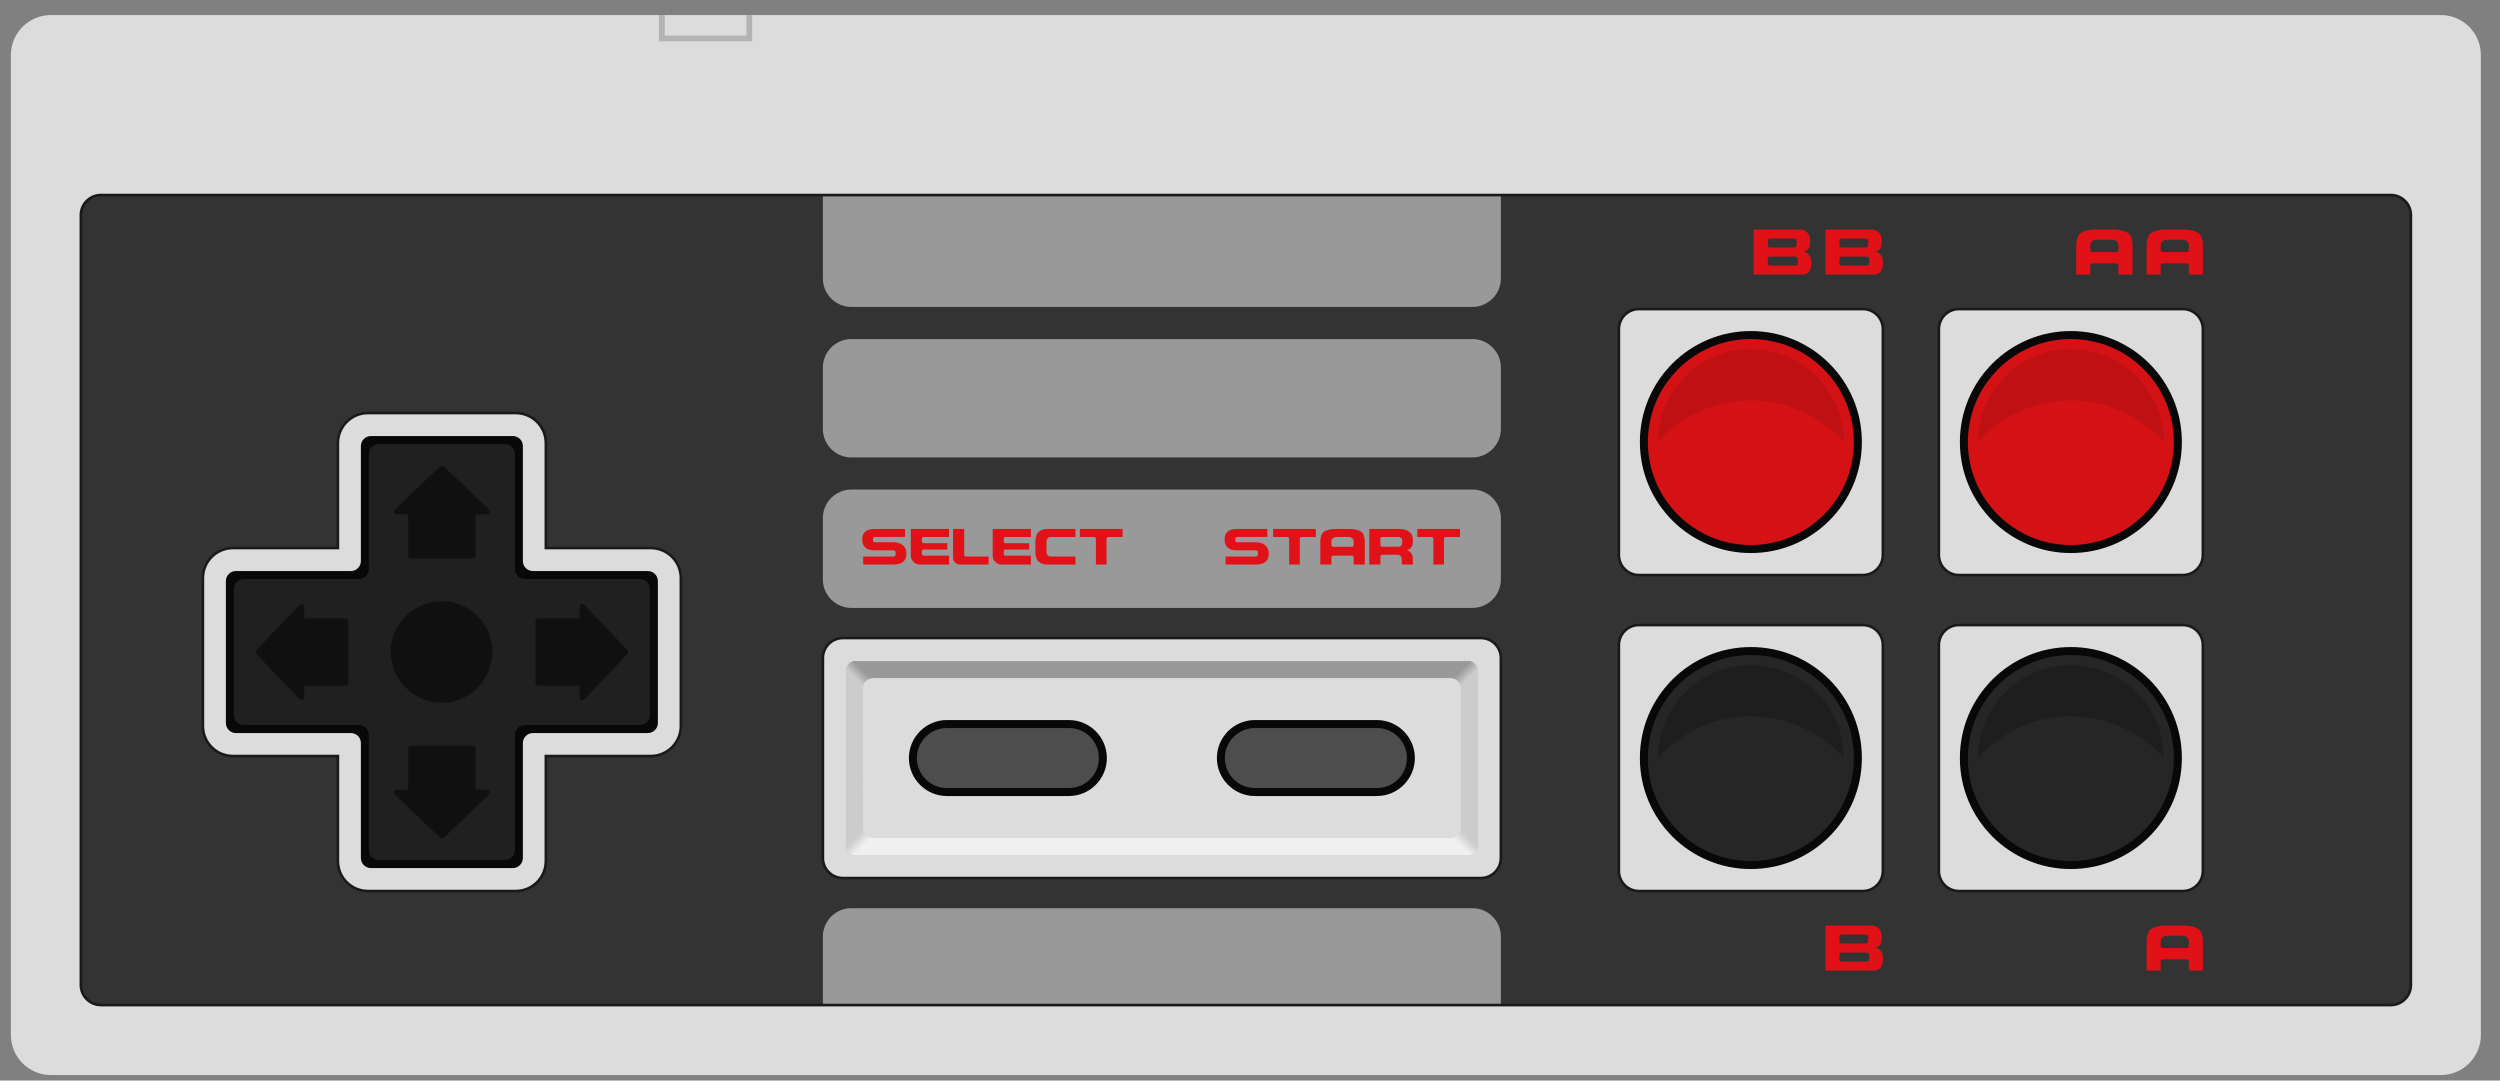 <?xml version="1.0" encoding="UTF-8"?>
<!DOCTYPE svg PUBLIC "-//W3C//DTD SVG 1.1//EN" "http://www.w3.org/Graphics/SVG/1.1/DTD/svg11.dtd">
<svg xml:space="preserve" viewBox="0 0 472 204" width="472px" height="204px" version="1.1" style="shape-rendering:geometricPrecision; fill-rule:evenodd; clip-rule:evenodd" xmlns="http://www.w3.org/2000/svg" xmlns:xlink="http://www.w3.org/1999/xlink">
 <rect x="0" y="0" width="472" height="204" fill="#808080" stroke="none"/>
 <defs>
  <style type="text/css">
    .str0 {stroke:#1A1A1A;stroke-width:0.5}
    .fil11 {fill:none}
    .fil12 {fill:#080808}
    .fil13 {fill:#202020}
    .fil18 {fill:#262626}
    .fil9 {fill:#333333}
    .fil15 {fill:#4D4D4D}
    .fil3 {fill:#999999}
    .fil1 {fill:#B3B3B3}
    .fil2 {fill:#CCCCCC}
    .fil16 {fill:#D41216}
    .fil0 {fill:gainsboro}
    .fil10 {fill:#E01218}
    .fil4 {fill:#F0F0F0}
    .fil17 {fill:black;fill-opacity:0.1}
    .fil19 {fill:black;fill-opacity:0.2}
    .fil14 {fill:black;fill-opacity:0.5}
    .fil6 {fill:url(#id0)}
    .fil7 {fill:url(#id1)}
    .fil5 {fill:url(#id2)}
    .fil8 {fill:url(#id3)}
  </style>
  <linearGradient id="id0" gradientUnits="userSpaceOnUse" x1="277.194" y1="128.075" x2="275.753" y2="126.633">
   <stop offset="0" style="stop-opacity:1; stop-color:#CCCCCC"/>
   <stop offset="1" style="stop-opacity:1; stop-color:#999999"/>
  </linearGradient>
  <linearGradient id="id1" gradientUnits="userSpaceOnUse" x1="161.53" y1="158.162" x2="162.971" y2="159.604">
   <stop offset="0" style="stop-opacity:1; stop-color:#CCCCCC"/>
   <stop offset="1" style="stop-opacity:1; stop-color:#F0F0F0"/>
  </linearGradient>
  <linearGradient id="id2" gradientUnits="userSpaceOnUse" xlink:href="#id0" x1="161.529" y1="128.075" x2="162.971" y2="126.633">
  </linearGradient>
  <linearGradient id="id3" gradientUnits="userSpaceOnUse" xlink:href="#id1" x1="277.194" y1="158.162" x2="275.752" y2="159.604">
  </linearGradient>
 </defs>
 <g>
  <g id="shell">
   <path class="fil0" d="M9.605 2.84l451.232 0c4.16,0 7.552,3.392 7.552,7.552l0 185.024c0,4.16 -3.392,7.552 -7.552,7.552l-451.232 0c-4.159,0 -7.552,-3.392 -7.552,-7.552l0 -185.024c0,-4.16 3.393,-7.552 7.552,-7.552z"/>
   <polygon class="fil1" points="125.503,6.718 140.934,6.718 140.934,2.84 142.023,2.84 142.023,7.807 124.414,7.807 124.414,2.84 125.503,2.84 "/>
   <g id="border">
    <path class="fil2" d="M159.702 159.544l-0.001 -32.85c0,-0.52 0.213,-0.992 0.555,-1.334l3.209 3.208c-0.343,0.342 -0.556,0.817 -0.555,1.334l0.032 26.779c0.001,0.517 0.213,0.992 0.555,1.334l-3.241 2.863c-0.342,-0.342 -0.554,-0.814 -0.554,-1.334z"/>
    <path class="fil2" d="M279.022 159.544l0.001 -32.85c0,-0.52 -0.212,-0.992 -0.554,-1.334l-3.211 3.208c0.342,0.342 0.555,0.817 0.555,1.334l0 26.432c0,0.517 -0.213,0.993 -0.555,1.335l3.21 3.209c0.342,-0.342 0.554,-0.814 0.554,-1.334z"/>
    <path class="fil3" d="M161.59 124.805l115.545 0c0.52,0 0.992,0.212 1.334,0.554l-3.211 3.209c-0.342,-0.342 -0.816,-0.554 -1.334,-0.554l-109.125 0c-0.518,0 -0.992,0.212 -1.334,0.554l-3.209 -3.209c0.342,-0.342 0.814,-0.554 1.334,-0.554z"/>
    <path class="fil4" d="M161.591 161.432l115.543 0c0.52,0 0.992,-0.212 1.334,-0.554l-3.21 -3.209c-0.342,0.342 -0.815,0.554 -1.334,0.554l-109.125 0c-0.518,0 -0.992,-0.212 -1.334,-0.554l-3.209 3.209c0.343,0.342 0.815,0.554 1.335,0.554z"/>
    <path class="fil5" d="M161.59 124.805l3.209 3.209c-1.04,0 -1.889,0.848 -1.889,1.888l-3.209 -3.208c0,-1.04 0.848,-1.889 1.889,-1.889z"/>
    <path class="fil6" d="M277.135 124.805l-3.211 3.209c1.04,0 1.889,0.848 1.889,1.888l3.21 -3.208c0,-1.04 -0.848,-1.889 -1.888,-1.889z"/>
    <path class="fil7" d="M161.591 161.432l3.208 -3.209c-1.04,0 -1.889,-0.848 -1.889,-1.889l-3.208 3.21c0,1.04 0.848,1.888 1.889,1.888z"/>
    <path class="fil8" d="M277.134 161.432l-3.21 -3.209c1.04,0 1.889,-0.848 1.889,-1.889l3.209 3.21c0,1.04 -0.848,1.888 -1.888,1.888z"/>
   </g>
  </g>
  <g id="shield">
   <path class="fil9" d="M19.045 189.752l432.352 0c2.08,0 3.776,-1.696 3.776,-3.776l0 -145.376c0,-2.08 -1.696,-3.776 -3.776,-3.776l-432.352 0c-2.079,0 -3.776,1.696 -3.776,3.776l0 145.376c0,2.08 1.697,3.776 3.776,3.776zm24.922 -47.011l19.824 0 0 19.824c0,3.119 2.544,5.664 5.664,5.664l27.942 0c3.12,0 5.664,-2.545 5.664,-5.664l0 -19.824 19.824 0c3.12,0 5.664,-2.545 5.664,-5.664l0 -27.943c0,-3.119 -2.544,-5.664 -5.664,-5.664l-19.824 0 0 -19.824c0,-3.119 -2.544,-5.664 -5.664,-5.664l-27.942 0c-3.12,0 -5.664,2.545 -5.664,5.664l0 19.824 -19.824 0c-3.12,0 -5.664,2.545 -5.664,5.664l0 27.943c0,3.119 2.544,5.664 5.664,5.664zm115.168 -22.279l120.454 0c2.08,0 3.776,1.697 3.776,3.776l0 37.76c0,2.08 -1.696,3.776 -3.776,3.776l-120.454 0c-2.08,0 -3.776,-1.696 -3.776,-3.776l0 -37.76c0,-2.079 1.696,-3.776 3.776,-3.776zm210.701 47.767l42.291 0c2.08,0 3.776,-1.696 3.776,-3.776l0 -42.669c0,-2.08 -1.696,-3.776 -3.776,-3.776l-42.291 0c-2.08,0 -3.776,1.696 -3.776,3.776l0 42.669c0,2.08 1.696,3.776 3.776,3.776zm-60.416 0l42.291 0c2.08,0 3.776,-1.696 3.776,-3.776l0 -42.669c0,-2.08 -1.696,-3.776 -3.776,-3.776l-42.291 0c-2.08,0 -3.776,1.696 -3.776,3.776l0 42.669c0,2.08 1.696,3.776 3.776,3.776zm60.416 -59.661l42.291 0c2.08,0 3.776,-1.696 3.776,-3.776l0 -42.669c0,-2.08 -1.696,-3.776 -3.776,-3.776l-42.291 0c-2.08,0 -3.776,1.696 -3.776,3.776l0 42.669c0,2.08 1.696,3.776 3.776,3.776zm-60.416 0l42.291 0c2.08,0 3.776,-1.696 3.776,-3.776l0 -42.669c0,-2.08 -1.696,-3.776 -3.776,-3.776l-42.291 0c-2.08,0 -3.776,1.696 -3.776,3.776l0 42.669c0,2.08 1.696,3.776 3.776,3.776z"/>
   <path class="fil3" d="M283.365 189.752l0 -12.919c0,-2.957 -2.414,-5.371 -5.371,-5.371l-117.263 0c-2.958,0 -5.372,2.414 -5.372,5.371l0 12.919 128.006 0zm-122.634 -97.325l117.263 0c2.958,0 5.371,2.414 5.371,5.372l0 11.604c0,2.958 -2.413,5.372 -5.371,5.372l-117.263 0c-2.958,0 -5.372,-2.413 -5.372,-5.372l0 -11.604c0,-2.959 2.413,-5.372 5.372,-5.372zm0 -28.412l117.263 0c2.958,0 5.371,2.413 5.371,5.371l0 11.604c0,2.958 -2.413,5.372 -5.371,5.372l-117.263 0c-2.958,0 -5.372,-2.413 -5.372,-5.372l0 -11.604c0,-2.959 2.413,-5.371 5.372,-5.371zm122.634 -27.191l0 15.753c0,2.958 -2.414,5.372 -5.371,5.372l-117.263 0c-2.958,0 -5.372,-2.413 -5.372,-5.372l0 -15.753 128.006 0z"/>
   <path id="label-select" class="fil10" d="M162.972 106.587l0 -1.516 5.627 0c0.195,0 0.328,-0.041 0.397,-0.125 0.071,-0.085 0.106,-0.21 0.106,-0.377l0 -0.169c0,-0.166 -0.035,-0.292 -0.106,-0.376 -0.069,-0.084 -0.202,-0.125 -0.397,-0.125l-3.445 0c-0.841,0 -1.443,-0.183 -1.807,-0.549 -0.364,-0.365 -0.547,-0.799 -0.547,-1.303l0 -0.335c0,-0.559 0.183,-1.007 0.547,-1.343 0.364,-0.335 0.966,-0.503 1.807,-0.503l5.712 0 0 1.511 -5.624 0c-0.155,0 -0.262,0.032 -0.325,0.098 -0.063,0.067 -0.095,0.145 -0.095,0.237l0 0.335c0,0.099 0.032,0.178 0.095,0.24 0.063,0.063 0.17,0.095 0.325,0.095l3.362 0c0.839,0 1.47,0.198 1.889,0.59 0.422,0.393 0.631,0.871 0.631,1.432l0 0.253c0,0.615 -0.209,1.091 -0.631,1.426 -0.421,0.336 -1.054,0.504 -1.896,0.504l-5.625 0zm10.664 0c-0.449,0 -0.839,-0.168 -1.175,-0.504 -0.335,-0.336 -0.503,-0.729 -0.503,-1.177l0 -5.04 7.221 0 0 1.516 -4.787 0c-0.099,0 -0.179,0.033 -0.242,0.099 -0.063,0.066 -0.095,0.145 -0.095,0.237l0 0.501c0,0.099 0.032,0.177 0.095,0.24 0.063,0.063 0.143,0.095 0.242,0.095l4.452 0 0 1.194 -4.452 0c-0.099,0 -0.179,0.034 -0.242,0.101 -0.063,0.066 -0.095,0.145 -0.095,0.238l0 0.484c0,0.098 0.032,0.181 0.095,0.244 0.063,0.062 0.143,0.095 0.242,0.095l4.787 0 0 1.677 -5.543 0zm7.646 0c-0.393,0 -0.714,-0.125 -0.966,-0.378 -0.253,-0.253 -0.379,-0.574 -0.379,-0.966l0 -5.377 2.108 0 0 4.87c0,0.111 0.029,0.195 0.085,0.25 0.055,0.056 0.139,0.085 0.25,0.085l4.279 0 0 1.516 -5.377 0zm7.813 0c-0.448,0 -0.839,-0.168 -1.174,-0.504 -0.336,-0.336 -0.504,-0.729 -0.504,-1.177l0 -5.04 7.221 0 0 1.516 -4.787 0c-0.099,0 -0.179,0.033 -0.242,0.099 -0.063,0.066 -0.095,0.145 -0.095,0.237l0 0.501c0,0.099 0.032,0.177 0.095,0.24 0.063,0.063 0.143,0.095 0.242,0.095l4.452 0 0 1.194 -4.452 0c-0.099,0 -0.179,0.034 -0.242,0.101 -0.063,0.066 -0.095,0.145 -0.095,0.238l0 0.484c0,0.098 0.032,0.181 0.095,0.244 0.063,0.062 0.143,0.095 0.242,0.095l4.787 0 0 1.677 -5.543 0zm8.488 0c-0.503,0 -0.98,-0.168 -1.428,-0.504 -0.448,-0.336 -0.672,-1.009 -0.672,-2.016l0 -1.681c0,-1.007 0.224,-1.679 0.672,-2.017 0.448,-0.335 0.925,-0.503 1.428,-0.503l5.46 0 0 1.516 -4.623 0c-0.279,0 -0.491,0.084 -0.63,0.251 -0.14,0.169 -0.21,0.364 -0.21,0.588l0 2.011c0,0.224 0.07,0.419 0.21,0.588 0.139,0.166 0.351,0.251 0.63,0.251l4.623 0 0 1.516 -5.46 0zm9.324 0l0 -4.869c0,-0.09 -0.034,-0.169 -0.1,-0.235 -0.066,-0.066 -0.145,-0.101 -0.235,-0.101l-2.687 0 0 -1.516 8.059 0 0 1.516 -2.688 0c-0.099,0 -0.18,0.035 -0.242,0.101 -0.063,0.066 -0.095,0.145 -0.095,0.235l0 4.869 -2.012 0z"/>
   <path id="label-start" class="fil10" d="M231.385 106.587l0 -1.516 5.627 0c0.195,0 0.327,-0.041 0.397,-0.125 0.07,-0.085 0.106,-0.21 0.106,-0.377l0 -0.169c0,-0.166 -0.036,-0.292 -0.106,-0.376 -0.07,-0.084 -0.202,-0.125 -0.397,-0.125l-3.446 0c-0.84,0 -1.442,-0.183 -1.806,-0.549 -0.364,-0.365 -0.547,-0.799 -0.547,-1.303l0 -0.335c0,-0.559 0.183,-1.007 0.547,-1.343 0.364,-0.335 0.966,-0.503 1.806,-0.503l5.713 0 0 1.511 -5.625 0c-0.154,0 -0.261,0.032 -0.324,0.098 -0.063,0.067 -0.095,0.145 -0.095,0.237l0 0.335c0,0.099 0.032,0.178 0.095,0.24 0.063,0.063 0.17,0.095 0.324,0.095l3.363 0c0.839,0 1.469,0.198 1.889,0.59 0.421,0.393 0.631,0.871 0.631,1.432l0 0.253c0,0.615 -0.21,1.091 -0.631,1.426 -0.421,0.336 -1.054,0.504 -1.896,0.504l-5.625 0zm39.23 0l0 -4.869c0,-0.09 -0.034,-0.169 -0.1,-0.235 -0.067,-0.066 -0.145,-0.101 -0.235,-0.101l-2.687 0 0 -1.516 8.059 0 0 1.516 -2.689 0c-0.098,0 -0.179,0.035 -0.242,0.101 -0.062,0.066 -0.095,0.145 -0.095,0.235l0 4.869 -2.011 0zm-27.222 0l0 -4.869c0,-0.09 -0.035,-0.169 -0.101,-0.235 -0.066,-0.066 -0.145,-0.101 -0.235,-0.101l-2.686 0 0 -1.516 8.058 0 0 1.516 -2.688 0c-0.099,0 -0.18,0.035 -0.242,0.101 -0.063,0.066 -0.095,0.145 -0.095,0.235l0 4.869 -2.011 0zm11.849 -3.355c0.091,0 0.17,-0.032 0.236,-0.095 0.067,-0.063 0.101,-0.144 0.101,-0.242l0 -0.672c0,-0.253 -0.099,-0.455 -0.294,-0.61 -0.197,-0.154 -0.407,-0.231 -0.631,-0.231l-2.355 0c-0.224,0 -0.434,0.077 -0.631,0.231 -0.195,0.155 -0.294,0.357 -0.294,0.61l0 0.672c0,0.098 0.032,0.179 0.095,0.242 0.063,0.063 0.143,0.095 0.242,0.095l3.531 0zm-5.965 3.355l0 -4.201c0,-1.12 0.28,-1.819 0.84,-2.101 0.56,-0.279 1.232,-0.419 2.015,-0.419l2.689 0c0.783,0 1.455,0.14 2.014,0.419 0.561,0.282 0.841,0.981 0.841,2.101l0 4.201 -2.097 0 0 -1.342c0,-0.09 -0.034,-0.169 -0.101,-0.235 -0.066,-0.066 -0.145,-0.1 -0.236,-0.1l-3.531 0c-0.099,0 -0.179,0.034 -0.242,0.1 -0.063,0.066 -0.095,0.145 -0.095,0.235l0 1.342 -2.097 0zm9.242 0l0 -6.721 5.715 0c0.786,0 1.402,0.181 1.85,0.545 0.448,0.364 0.672,0.855 0.672,1.47l0 0.419c0,0.783 -0.365,1.315 -1.095,1.595 0.73,0.28 1.095,0.841 1.095,1.683l0 1.009 -2.102 0 0 -0.84c0,-0.337 -0.07,-0.588 -0.212,-0.757 -0.139,-0.168 -0.321,-0.252 -0.546,-0.252l-2.943 0c-0.099,0 -0.18,0.034 -0.242,0.1 -0.063,0.066 -0.096,0.145 -0.096,0.236l0 1.513 -2.096 0zm5.459 -3.366c0.195,0 0.371,-0.055 0.525,-0.166 0.155,-0.111 0.231,-0.336 0.231,-0.669l0 -0.335c0,-0.222 -0.076,-0.391 -0.231,-0.502 -0.154,-0.111 -0.33,-0.167 -0.525,-0.167l-3.025 0c-0.099,0 -0.18,0.033 -0.242,0.099 -0.063,0.066 -0.096,0.145 -0.096,0.237l0 1.168c0,0.099 0.033,0.179 0.096,0.242 0.062,0.063 0.143,0.093 0.242,0.093l3.025 0z"/>
   <path id="label-bb" class="fil10" d="M352.502 50.137c0.116,0 0.216,-0.041 0.299,-0.12 0.084,-0.079 0.127,-0.181 0.127,-0.306l0 -0.851c-0.009,-0.104 -0.054,-0.202 -0.133,-0.29 -0.08,-0.088 -0.177,-0.134 -0.293,-0.134l-4.795 0c-0.124,0 -0.226,0.043 -0.306,0.127 -0.079,0.084 -0.12,0.184 -0.12,0.297l0 0.851c0,0.125 0.041,0.227 0.12,0.306 0.08,0.079 0.182,0.12 0.306,0.12l4.795 0zm-0.217 -3.402c0.115,0 0.213,-0.041 0.292,-0.12 0.088,-0.08 0.134,-0.182 0.134,-0.307l0 -0.85c0,-0.114 -0.044,-0.213 -0.127,-0.297 -0.084,-0.084 -0.184,-0.127 -0.299,-0.127l-4.578 0c-0.124,0 -0.226,0.043 -0.306,0.127 -0.079,0.084 -0.12,0.183 -0.12,0.297l0 0.85c0,0.125 0.041,0.227 0.12,0.307 0.08,0.079 0.182,0.12 0.306,0.12l4.578 0zm-7.658 5.103l0 -8.505 8.726 0c0.496,0 0.941,0.177 1.331,0.531 0.39,0.356 0.585,0.887 0.585,1.594l0 0.32c0,0.637 -0.172,1.098 -0.519,1.381 -0.347,0.284 -0.599,0.427 -0.76,0.427 0.429,0 0.785,0.177 1.068,0.53 0.286,0.357 0.429,0.781 0.429,1.277l0 0.318c0,0.71 -0.143,1.24 -0.427,1.597 -0.283,0.353 -0.744,0.53 -1.383,0.53l-9.05 0zm-5.638 -1.701c0.115,0 0.215,-0.041 0.299,-0.12 0.084,-0.079 0.127,-0.181 0.127,-0.306l0 -0.851c-0.009,-0.104 -0.055,-0.202 -0.134,-0.29 -0.079,-0.088 -0.177,-0.134 -0.292,-0.134l-4.795 0c-0.125,0 -0.227,0.043 -0.306,0.127 -0.08,0.084 -0.121,0.184 -0.121,0.297l0 0.851c0,0.125 0.041,0.227 0.121,0.306 0.079,0.079 0.181,0.12 0.306,0.12l4.795 0zm-0.218 -3.402c0.116,0 0.213,-0.041 0.293,-0.12 0.088,-0.08 0.133,-0.182 0.133,-0.307l0 -0.85c0,-0.114 -0.043,-0.213 -0.127,-0.297 -0.084,-0.084 -0.183,-0.127 -0.299,-0.127l-4.577 0c-0.125,0 -0.227,0.043 -0.306,0.127 -0.08,0.084 -0.121,0.183 -0.121,0.297l0 0.85c0,0.125 0.041,0.227 0.121,0.307 0.079,0.079 0.181,0.12 0.306,0.12l4.577 0zm-7.657 5.103l0 -8.505 8.725 0c0.497,0 0.941,0.177 1.332,0.531 0.39,0.356 0.585,0.887 0.585,1.594l0 0.32c0,0.637 -0.173,1.098 -0.52,1.381 -0.347,0.284 -0.599,0.427 -0.76,0.427 0.429,0 0.785,0.177 1.069,0.53 0.286,0.357 0.428,0.781 0.428,1.277l0 0.318c0,0.71 -0.142,1.24 -0.426,1.597 -0.283,0.353 -0.744,0.53 -1.383,0.53l-9.05 0z"/>
   <path id="label-aa" class="fil10" d="M412.823 47.592c0.115,0 0.216,-0.04 0.299,-0.12 0.084,-0.079 0.128,-0.181 0.128,-0.306l0 -0.85c0,-0.32 -0.125,-0.577 -0.373,-0.771 -0.249,-0.196 -0.514,-0.293 -0.798,-0.293l-2.98 0c-0.284,0 -0.549,0.097 -0.799,0.293 -0.247,0.194 -0.372,0.451 -0.372,0.771l0 0.85c0,0.125 0.041,0.227 0.121,0.306 0.079,0.08 0.181,0.12 0.306,0.12l4.468 0zm-7.548 4.246l0 -5.316c0,-1.418 0.353,-2.302 1.063,-2.658 0.708,-0.354 1.559,-0.531 2.55,-0.531l3.402 0c0.991,0 1.842,0.177 2.549,0.531 0.71,0.356 1.064,1.24 1.064,2.658l0 5.316 -2.653 0 0 -1.698c0,-0.114 -0.044,-0.214 -0.128,-0.298 -0.083,-0.083 -0.184,-0.126 -0.299,-0.126l-4.468 0c-0.125,0 -0.227,0.043 -0.306,0.126 -0.08,0.084 -0.121,0.184 -0.121,0.298l0 1.698 -2.653 0zm-5.734 -4.246c0.116,0 0.216,-0.04 0.3,-0.12 0.083,-0.079 0.127,-0.181 0.127,-0.306l0 -0.85c0,-0.32 -0.125,-0.577 -0.372,-0.771 -0.25,-0.196 -0.515,-0.293 -0.799,-0.293l-2.98 0c-0.283,0 -0.549,0.097 -0.798,0.293 -0.248,0.194 -0.372,0.451 -0.372,0.771l0 0.85c0,0.125 0.041,0.227 0.12,0.306 0.08,0.08 0.181,0.12 0.306,0.12l4.468 0zm-7.548 4.246l0 -5.316c0,-1.418 0.354,-2.302 1.064,-2.658 0.707,-0.354 1.558,-0.531 2.549,-0.531l3.402 0c0.992,0 1.842,0.177 2.55,0.531 0.709,0.356 1.063,1.24 1.063,2.658l0 5.316 -2.653 0 0 -1.698c0,-0.114 -0.044,-0.214 -0.127,-0.298 -0.084,-0.083 -0.184,-0.126 -0.3,-0.126l-4.468 0c-0.125,0 -0.226,0.043 -0.306,0.126 -0.079,0.084 -0.12,0.184 -0.12,0.298l0 1.698 -2.654 0z"/>
   <path id="label-b" class="fil10" d="M352.502 181.542c0.116,0 0.216,-0.041 0.299,-0.12 0.084,-0.08 0.127,-0.182 0.127,-0.307l0 -0.85c-0.009,-0.104 -0.054,-0.202 -0.133,-0.29 -0.08,-0.089 -0.177,-0.134 -0.293,-0.134l-4.795 0c-0.124,0 -0.226,0.043 -0.306,0.127 -0.079,0.084 -0.12,0.183 -0.12,0.297l0 0.85c0,0.125 0.041,0.227 0.12,0.307 0.08,0.079 0.182,0.12 0.306,0.12l4.795 0zm-0.217 -3.402c0.115,0 0.213,-0.041 0.292,-0.12 0.088,-0.08 0.134,-0.182 0.134,-0.307l0 -0.85c0,-0.114 -0.044,-0.213 -0.127,-0.297 -0.084,-0.084 -0.184,-0.127 -0.299,-0.127l-4.578 0c-0.124,0 -0.226,0.043 -0.306,0.127 -0.079,0.084 -0.12,0.183 -0.12,0.297l0 0.85c0,0.125 0.041,0.227 0.12,0.307 0.08,0.079 0.182,0.12 0.306,0.12l4.578 0zm-7.658 5.103l0 -8.505 8.726 0c0.496,0 0.941,0.177 1.331,0.531 0.39,0.355 0.585,0.886 0.585,1.594l0 0.32c0,0.637 -0.172,1.097 -0.519,1.381 -0.347,0.284 -0.599,0.426 -0.76,0.426 0.429,0 0.785,0.177 1.068,0.531 0.286,0.356 0.429,0.78 0.429,1.277l0 0.317c0,0.711 -0.143,1.241 -0.427,1.597 -0.283,0.354 -0.744,0.531 -1.383,0.531l-9.05 0z"/>
   <path id="label-a" class="fil10" d="M412.823 178.997c0.115,0 0.216,-0.041 0.299,-0.12 0.084,-0.079 0.128,-0.182 0.128,-0.306l0 -0.851c0,-0.319 -0.125,-0.576 -0.373,-0.771 -0.249,-0.195 -0.514,-0.293 -0.798,-0.293l-2.98 0c-0.284,0 -0.549,0.098 -0.799,0.293 -0.247,0.195 -0.372,0.452 -0.372,0.771l0 0.851c0,0.124 0.041,0.227 0.121,0.306 0.079,0.079 0.181,0.12 0.306,0.12l4.468 0zm-7.548 4.246l0 -5.316c0,-1.418 0.353,-2.303 1.063,-2.658 0.708,-0.354 1.559,-0.531 2.55,-0.531l3.402 0c0.991,0 1.842,0.177 2.549,0.531 0.71,0.355 1.064,1.24 1.064,2.658l0 5.316 -2.653 0 0 -1.699c0,-0.113 -0.044,-0.213 -0.128,-0.297 -0.083,-0.084 -0.184,-0.127 -0.299,-0.127l-4.468 0c-0.125,0 -0.227,0.043 -0.306,0.127 -0.08,0.084 -0.121,0.184 -0.121,0.297l0 1.699 -2.653 0z"/>
   <path class="fil11 str0" d="M19.045 189.752l432.352 0c2.08,0 3.776,-1.696 3.776,-3.776l0 -145.376c0,-2.08 -1.696,-3.776 -3.776,-3.776l-432.352 0c-2.079,0 -3.776,1.696 -3.776,3.776l0 145.376c0,2.08 1.697,3.776 3.776,3.776zm24.922 -47.011l19.824 0 0 19.824c0,3.119 2.544,5.664 5.664,5.664l27.942 0c3.12,0 5.664,-2.545 5.664,-5.664l0 -19.824 19.824 0c3.12,0 5.664,-2.545 5.664,-5.664l0 -27.943c0,-3.119 -2.544,-5.664 -5.664,-5.664l-19.824 0 0 -19.824c0,-3.119 -2.544,-5.664 -5.664,-5.664l-27.942 0c-3.12,0 -5.664,2.545 -5.664,5.664l0 19.824 -19.824 0c-3.12,0 -5.664,2.545 -5.664,5.664l0 27.943c0,3.119 2.544,5.664 5.664,5.664zm115.168 -22.279l120.454 0c2.08,0 3.776,1.697 3.776,3.776l0 37.76c0,2.08 -1.696,3.776 -3.776,3.776l-120.454 0c-2.08,0 -3.776,-1.696 -3.776,-3.776l0 -37.76c0,-2.079 1.696,-3.776 3.776,-3.776zm210.701 47.767l42.291 0c2.08,0 3.776,-1.696 3.776,-3.776l0 -42.669c0,-2.08 -1.696,-3.776 -3.776,-3.776l-42.291 0c-2.08,0 -3.776,1.696 -3.776,3.776l0 42.669c0,2.08 1.696,3.776 3.776,3.776zm-60.416 0l42.291 0c2.08,0 3.776,-1.696 3.776,-3.776l0 -42.669c0,-2.08 -1.696,-3.776 -3.776,-3.776l-42.291 0c-2.08,0 -3.776,1.696 -3.776,3.776l0 42.669c0,2.08 1.696,3.776 3.776,3.776zm60.416 -59.661l42.291 0c2.08,0 3.776,-1.696 3.776,-3.776l0 -42.669c0,-2.08 -1.696,-3.776 -3.776,-3.776l-42.291 0c-2.08,0 -3.776,1.696 -3.776,3.776l0 42.669c0,2.08 1.696,3.776 3.776,3.776zm-60.416 0l42.291 0c2.08,0 3.776,-1.696 3.776,-3.776l0 -42.669c0,-2.08 -1.696,-3.776 -3.776,-3.776l-42.291 0c-2.08,0 -3.776,1.696 -3.776,3.776l0 42.669c0,2.08 1.696,3.776 3.776,3.776z"/>
  </g>
  <g id="holes">
   <path class="fil12" d="M44.534 138.398l21.712 0c1.04,0 1.888,0.848 1.888,1.888l0 21.712c0,1.04 0.848,1.888 1.888,1.888l26.809 0c1.04,0 1.888,-0.848 1.888,-1.888l0 -21.712c0,-1.04 0.848,-1.888 1.888,-1.888l21.712 0c1.04,0 1.888,-0.848 1.888,-1.888l0 -26.809c0,-1.04 -0.848,-1.888 -1.888,-1.888l-21.712 0c-1.04,0 -1.888,-0.848 -1.888,-1.888l0 -21.712c0,-1.04 -0.848,-1.888 -1.888,-1.888l-26.809 0c-1.04,0 -1.888,0.848 -1.888,1.888l0 21.712c0,1.04 -0.848,1.888 -1.888,1.888l-21.712 0c-1.04,0 -1.888,0.848 -1.888,1.888l0 26.809c0,1.04 0.848,1.888 1.888,1.888z"/>
   <path class="fil12" d="M208.977 143.118c0,3.946 -3.228,7.174 -7.174,7.174l-23.032 0c-3.946,0 -7.174,-3.228 -7.174,-7.174 0,-3.946 3.228,-7.174 7.174,-7.174l23.032 0c3.946,0 7.174,3.228 7.174,7.174z"/>
   <path class="fil12" d="M267.128 143.118c0,3.946 -3.228,7.174 -7.174,7.174l-23.033 0c-3.946,0 -7.174,-3.228 -7.174,-7.174 0,-3.946 3.228,-7.174 7.174,-7.174l23.033 0c3.946,0 7.174,3.228 7.174,7.174z"/>
   <circle class="fil12" cx="330.565" cy="83.458" r="20.957"/>
   <circle class="fil12" cx="390.981" cy="83.458" r="20.957"/>
   <circle class="fil12" cx="330.565" cy="143.118" r="20.957"/>
   <circle class="fil12" cx="390.981" cy="143.118" r="20.957"/>
  </g>
  <g id="dpad">
   <path class="fil13" d="M97.209 160.488l0 -21.712c0,-1.04 0.848,-1.888 1.888,-1.888l21.712 0c1.039,0 1.888,-0.848 1.888,-1.888l0 -23.789c0,-1.04 -0.849,-1.888 -1.888,-1.888l-21.712 0c-1.04,0 -1.888,-0.848 -1.888,-1.888l0 -21.712c0,-1.04 -0.849,-1.888 -1.888,-1.888l-23.789 0c-1.04,0 -1.888,0.848 -1.888,1.888l0 21.712c0,1.04 -0.848,1.888 -1.888,1.888l-21.712 0c-1.04,0 -1.888,0.848 -1.888,1.888l0 23.789c0,1.04 0.848,1.888 1.888,1.888l21.712 0c1.04,0 1.888,0.848 1.888,1.888l0 21.712c0,1.04 0.848,1.888 1.888,1.888l23.789 0c1.039,0 1.888,-0.848 1.888,-1.888z"/>
   <path class="fil14" d="M77.618 140.772l11.616 0c0.297,0 0.538,0.24 0.538,0.537l0 7.786 2.191 0c0.142,0.001 0.284,0.057 0.389,0.168 0.204,0.215 0.195,0.555 -0.019,0.759l-8.537 8.11c-0.206,0.196 -0.532,0.198 -0.74,0l-8.509 -8.083c-0.12,-0.099 -0.196,-0.249 -0.196,-0.416 0,-0.297 0.24,-0.538 0.538,-0.538l2.19 0 0 -7.786c0,-0.297 0.242,-0.537 0.539,-0.537zm11.616 -35.332l-11.616 0c-0.297,0 -0.539,-0.241 -0.539,-0.538l0 -7.786 -2.19 0c-0.298,0 -0.538,-0.241 -0.538,-0.538 0,-0.167 0.076,-0.317 0.196,-0.416l8.509 -8.083c0.208,-0.198 0.534,-0.196 0.74,0l8.537 8.11c0.214,0.204 0.223,0.544 0.019,0.759 -0.105,0.111 -0.247,0.167 -0.389,0.167l-2.191 0.001 0 7.786c0,0.297 -0.241,0.538 -0.538,0.538zm11.858 23.474l0 -11.617c0,-0.297 0.241,-0.538 0.538,-0.538l7.786 0 0 -2.191c0.001,-0.142 0.057,-0.283 0.168,-0.389 0.214,-0.203 0.554,-0.195 0.758,0.019l8.111 8.537c0.196,0.206 0.198,0.532 0,0.741l-8.084 8.508c-0.098,0.12 -0.248,0.197 -0.416,0.197 -0.296,0 -0.537,-0.241 -0.537,-0.538l0 -2.191 -7.786 0c-0.297,0 -0.538,-0.241 -0.538,-0.538zm-8.14 -5.879c0,-5.26 -4.266,-9.526 -9.526,-9.526 -5.26,0 -9.668,4.266 -9.668,9.526 0,5.26 4.408,9.667 9.668,9.667 5.26,0 9.526,-4.407 9.526,-9.667zm-27.192 -5.738l0 11.617c0,0.297 -0.241,0.538 -0.538,0.538l-7.786 0 0 2.191c0,0.297 -0.241,0.538 -0.538,0.538 -0.167,0 -0.317,-0.077 -0.415,-0.197l-8.084 -8.508c-0.198,-0.209 -0.196,-0.535 0,-0.741l8.111 -8.537c0.204,-0.214 0.544,-0.222 0.758,-0.019 0.111,0.106 0.167,0.247 0.167,0.389l0.001 2.191 7.786 0c0.297,0 0.538,0.241 0.538,0.538z"/>
  </g>
  <g id="buttons">
   <path class="fil15" d="M201.804 148.782c3.128,0 5.664,-2.536 5.664,-5.664 0,-3.128 -2.536,-5.664 -5.664,-5.664 -6.937,0 -16.097,0 -23.034,0 -3.128,0 -5.664,2.536 -5.664,5.664 0,3.128 2.536,5.664 5.664,5.664 6.937,0 16.097,0 23.034,0z"/>
   <path class="fil15" d="M259.954 148.782c3.128,0 5.664,-2.536 5.664,-5.664 0,-3.128 -2.536,-5.664 -5.664,-5.664 -6.937,0 -16.097,0 -23.033,0 -3.128,0 -5.664,2.536 -5.664,5.664 0,3.128 2.536,5.664 5.664,5.664 6.936,0 16.096,0 23.033,0z"/>
   <circle class="fil16" cx="330.565" cy="83.458" r="19.446"/>
   <path class="fil17" d="M330.565 65.899c9.698,0 17.559,7.861 17.559,17.558l0 0.001c-4.315,-4.818 -10.583,-7.85 -17.559,-7.85 -6.976,0 -13.243,3.033 -17.558,7.851l0 -0.002c0,-9.697 7.861,-17.558 17.558,-17.558z"/>
   <circle class="fil16" cx="390.981" cy="83.458" r="19.446"/>
   <path class="fil17" d="M390.981 65.899c9.698,0 17.559,7.861 17.559,17.558l0 0.001c-4.315,-4.818 -10.583,-7.85 -17.559,-7.85 -6.976,0 -13.243,3.033 -17.558,7.851l0 -0.002c0,-9.697 7.861,-17.558 17.558,-17.558z"/>
   <circle class="fil18" cx="330.565" cy="143.118" r="19.446"/>
   <path class="fil19" d="M330.565 125.56c9.698,0 17.559,7.861 17.559,17.558l0 0.001c-4.315,-4.818 -10.583,-7.85 -17.559,-7.85 -6.976,0 -13.243,3.033 -17.558,7.85l0 -0.001c0,-9.697 7.861,-17.558 17.558,-17.558z"/>
   <circle class="fil18" cx="390.981" cy="143.118" r="19.446"/>
   <path class="fil19" d="M390.981 125.56c9.698,0 17.559,7.861 17.559,17.558l0 0.001c-4.315,-4.818 -10.583,-7.85 -17.559,-7.85 -6.976,0 -13.243,3.033 -17.558,7.85l0 -0.001c0,-9.697 7.861,-17.558 17.558,-17.558z"/>
  </g>
 </g>
</svg>
